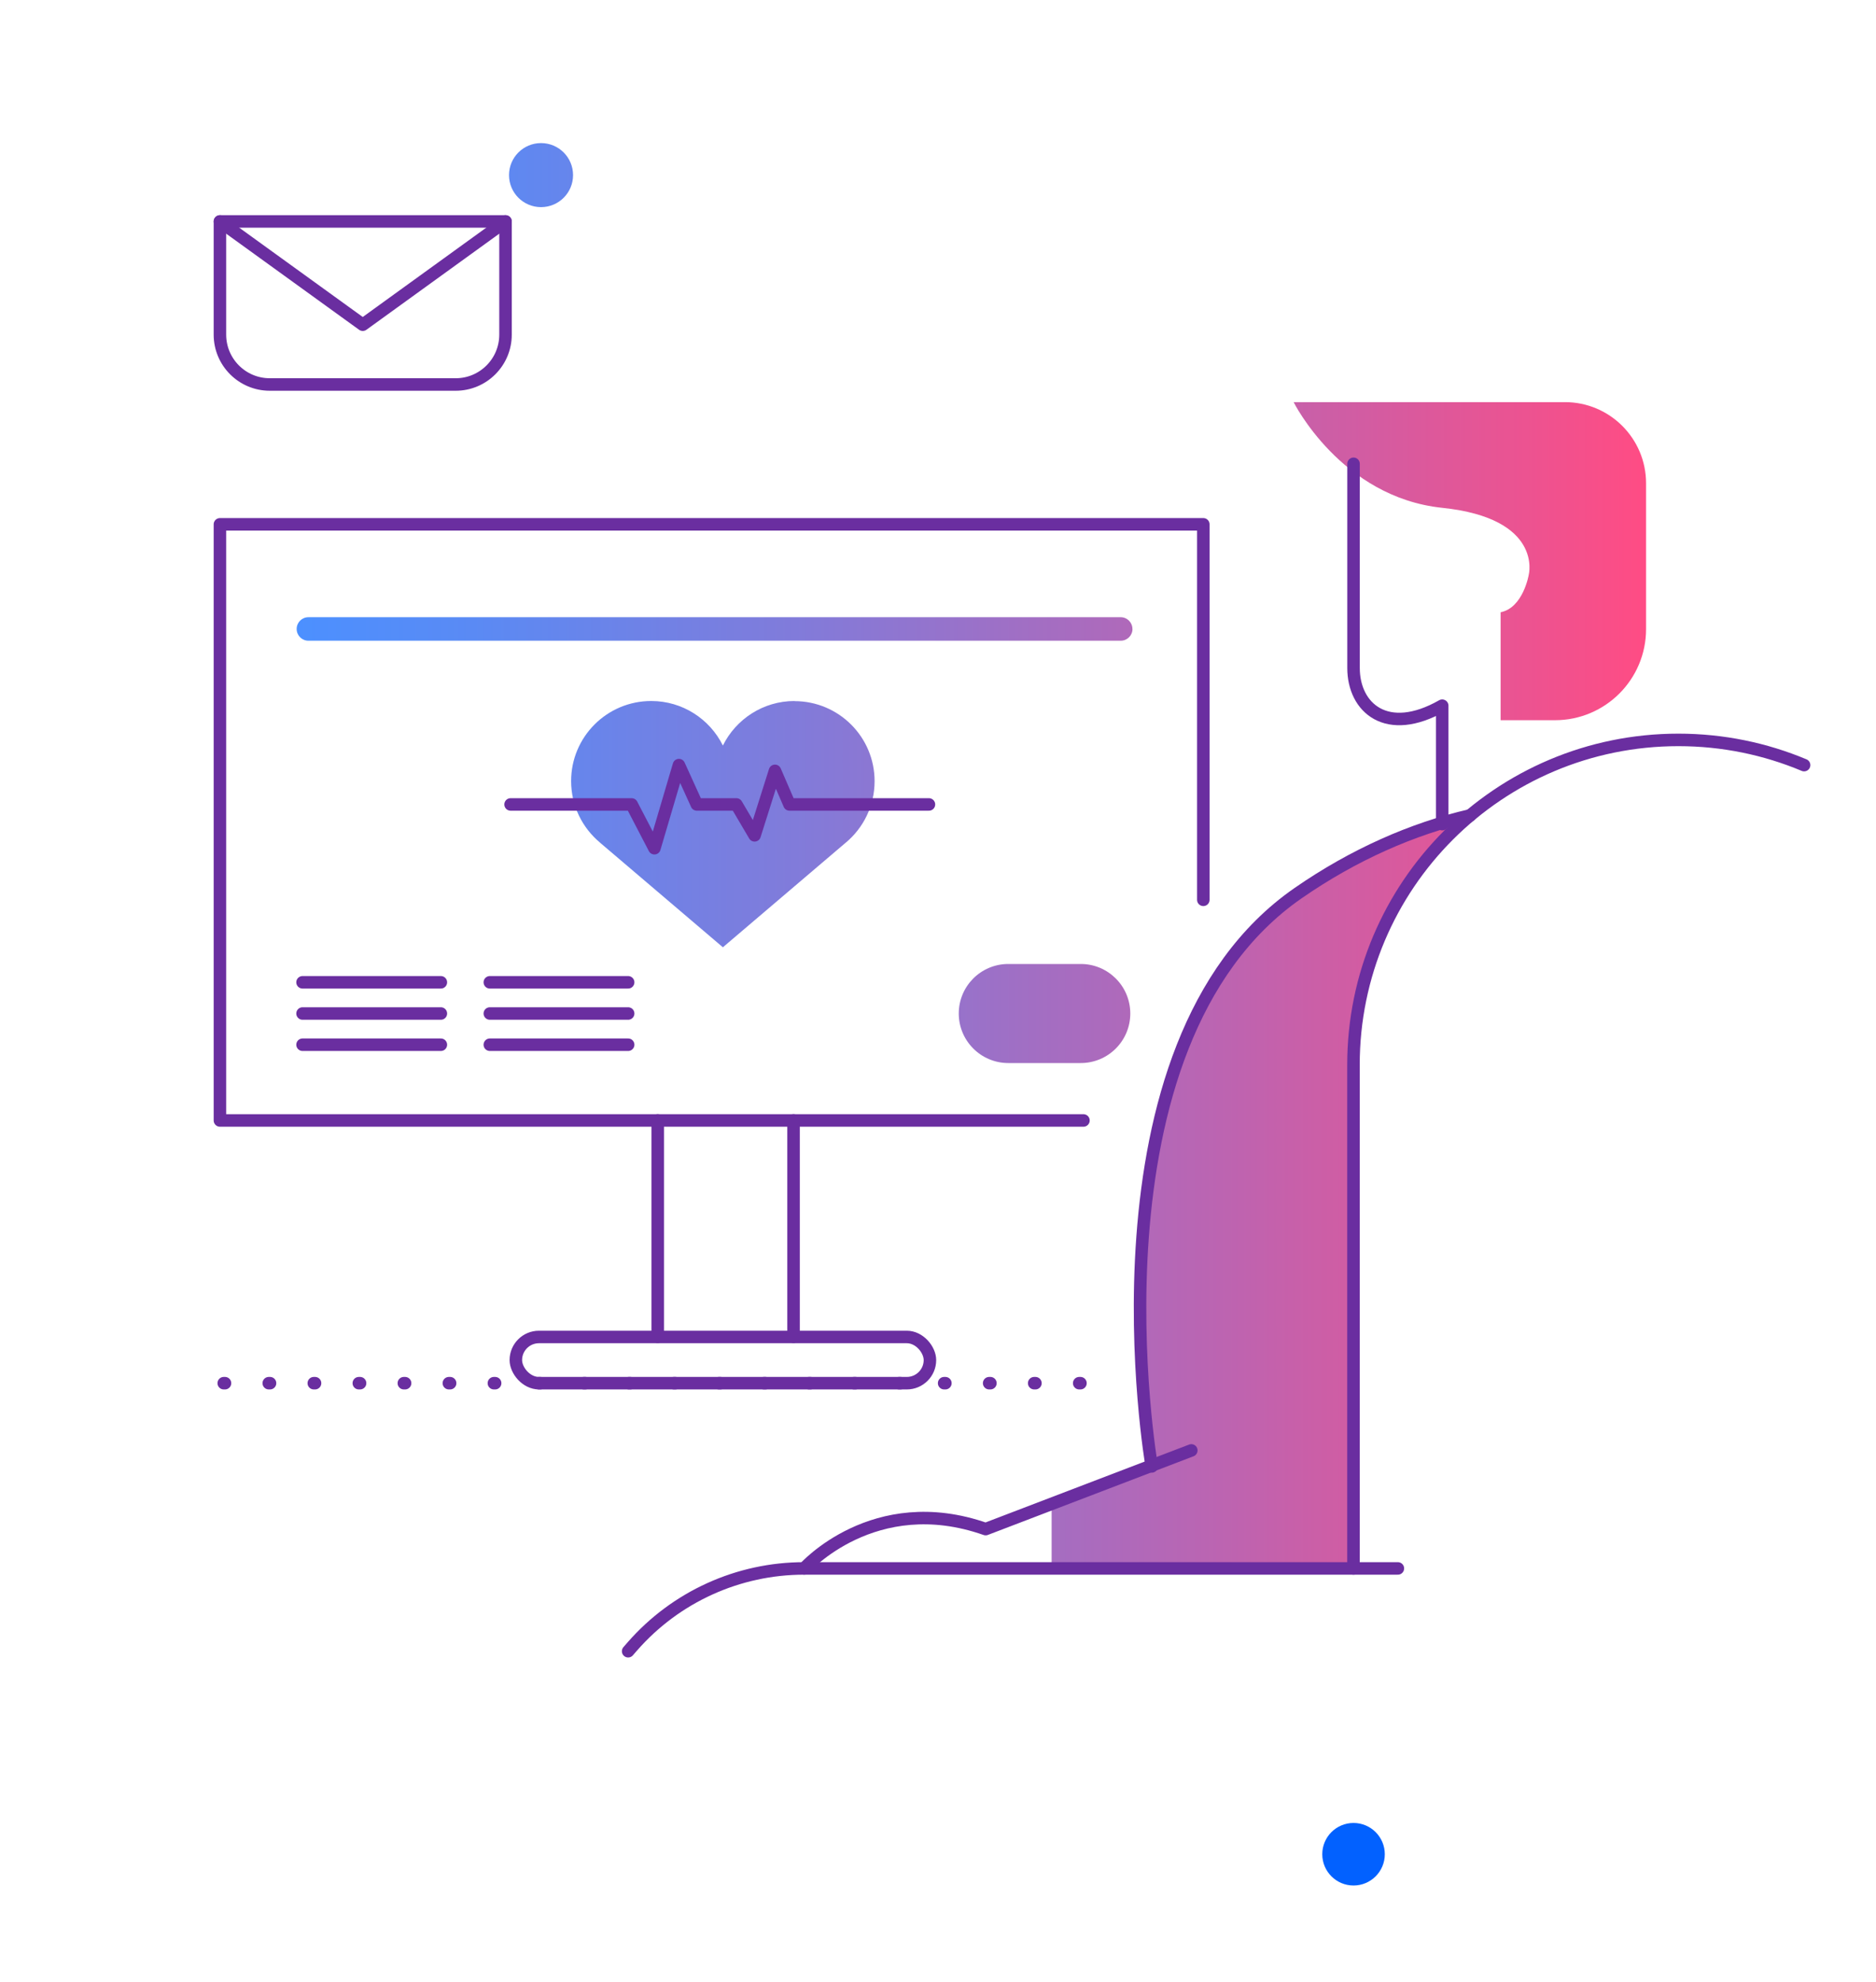 <?xml version="1.0" encoding="UTF-8"?>
<svg id="Layer_1" data-name="Layer 1" xmlns="http://www.w3.org/2000/svg" xmlns:xlink="http://www.w3.org/1999/xlink" viewBox="0 0 300 316.97">
  <defs>
    <style>
      .cls-1 {
        fill: url(#linear-gradient);
      }

      .cls-2 {
        stroke-dasharray: 0 0 0 0 .2 7 .2 7;
      }

      .cls-2, .cls-3 {
        fill: none;
        stroke: #6a2ea0;
        stroke-linecap: round;
        stroke-linejoin: round;
        stroke-width: 2px;
      }

      .cls-4 {
        fill: #0261ff;
      }
    </style>
    <linearGradient id="linear-gradient" x1="47.44" y1="136.84" x2="263.23" y2="136.84" gradientUnits="userSpaceOnUse">
      <stop offset="0" stop-color="#4c90ff"/>
      <stop offset=".13" stop-color="#5a8af4"/>
      <stop offset=".37" stop-color="#817bda"/>
      <stop offset=".7" stop-color="#bf63af"/>
      <stop offset="1" stop-color="#ff4c84"/>
    </linearGradient>
  </defs>
  <circle class="cls-4" cx="216.45" cy="296.49" r="5"/>
  <g>
    <path class="cls-1" d="m86.52,33.12c2.83,0,5.12-2.29,5.12-5.12s-2.29-5.12-5.12-5.12-5.12,2.29-5.12,5.12,2.29,5.12,5.12,5.12Zm40.54,78.97c-5.03,0-9.37,2.91-11.46,7.12-2.09-4.22-6.43-7.12-11.46-7.12-7.07,0-12.81,5.73-12.81,12.8,0,3.96,1.8,7.49,4.62,9.84h0s.03.03.03.03c0,0,.01.01.02.02l19.6,16.69h0s0,0,0,0l19.6-16.69s0,0,0,0l.04-.03h0c2.82-2.35,4.62-5.89,4.62-9.84,0-7.07-5.73-12.8-12.81-12.8Zm54.03-11.52c0-1.04-.84-1.88-1.88-1.88H49.32c-1.04,0-1.88.84-1.88,1.88s.84,1.88,1.88,1.88h129.9c1.04,0,1.88-.84,1.88-1.88Zm-.34,61.49c0-4.38-3.55-7.92-7.92-7.92h-11.59c-4.38,0-7.92,3.55-7.92,7.92s3.55,7.92,7.92,7.92h11.59c4.38,0,7.92-3.55,7.92-7.92Zm2.47,30.2c-.93,14.02.95,42.22.95,42.22l-16,6.88v9.43h48.27v-83.5s0-25.24,18.67-36.91c0,0-50.46,9.33-51.89,61.88Zm67.03-127.96h-43.38s7.57,15.21,23.76,16.9c16.18,1.69,13.84,10.7,13.84,10.7,0,0-.88,5.28-4.5,6v17.26h8.69c8.05,0,14.57-6.52,14.57-14.57v-23.31c0-7.17-5.81-12.98-12.98-12.98Z"/>
    <path class="cls-3" d="m35.17,35.41h45.67v18.1c0,4.4-3.57,7.97-7.97,7.97h-29.73c-4.4,0-7.97-3.57-7.97-7.97v-18.1h0Z"/>
    <polyline class="cls-3" points="35.17 35.41 58.01 51.92 80.84 35.41"/>
    <path class="cls-3" d="m230.63,131.78v-18.94c-8.85,5.04-14.18.35-14.18-6.03v-32.65"/>
    <path class="cls-3" d="m184.18,234.48s-11.7-67.34,23.41-91.67c8.87-6.15,18.3-10.3,27.53-12.43"/>
    <path class="cls-3" d="m288.5,122.34c-6.18-2.59-12.97-4.03-20.1-4.03h0c-28.7,0-51.96,23.26-51.96,51.96v80.52"/>
    <path class="cls-3" d="m128.6,250.79s11.13-12.58,29.02-6.29l32.89-12.58"/>
    <polyline class="cls-3" points="173.26 179.16 35.17 179.16 35.17 83.84 192.43 83.84 192.43 143.88"/>
    <line class="cls-3" x1="105.18" y1="179.16" x2="105.18" y2="213.74"/>
    <line class="cls-3" x1="126.9" y1="179.16" x2="126.9" y2="213.74"/>
    <rect class="cls-3" x="82.49" y="213.78" width="66.22" height="7.39" rx="3.7" ry="3.7"/>
    <polyline class="cls-3" points="81.65 128.63 101.01 128.63 104.65 135.63 108.57 122.34 111.43 128.63 117.76 128.63 120.67 133.57 123.93 123.26 126.25 128.63 148.55 128.63"/>
    <g>
      <line class="cls-3" x1="48.38" y1="157.07" x2="70.5" y2="157.07"/>
      <line class="cls-3" x1="48.38" y1="162.06" x2="70.5" y2="162.06"/>
      <line class="cls-3" x1="48.38" y1="167.05" x2="70.5" y2="167.05"/>
      <line class="cls-3" x1="78.33" y1="157.07" x2="100.45" y2="157.07"/>
      <line class="cls-3" x1="78.33" y1="162.06" x2="100.45" y2="162.06"/>
      <line class="cls-3" x1="78.33" y1="167.05" x2="100.45" y2="167.05"/>
    </g>
    <path class="cls-3" d="m223.54,250.79h-94.95c-10.52,0-20.53,4.54-27.46,12.46l-.68.78"/>
  </g>
  <line class="cls-2" x1="35.78" y1="221.17" x2="173.62" y2="221.17"/>
</svg>